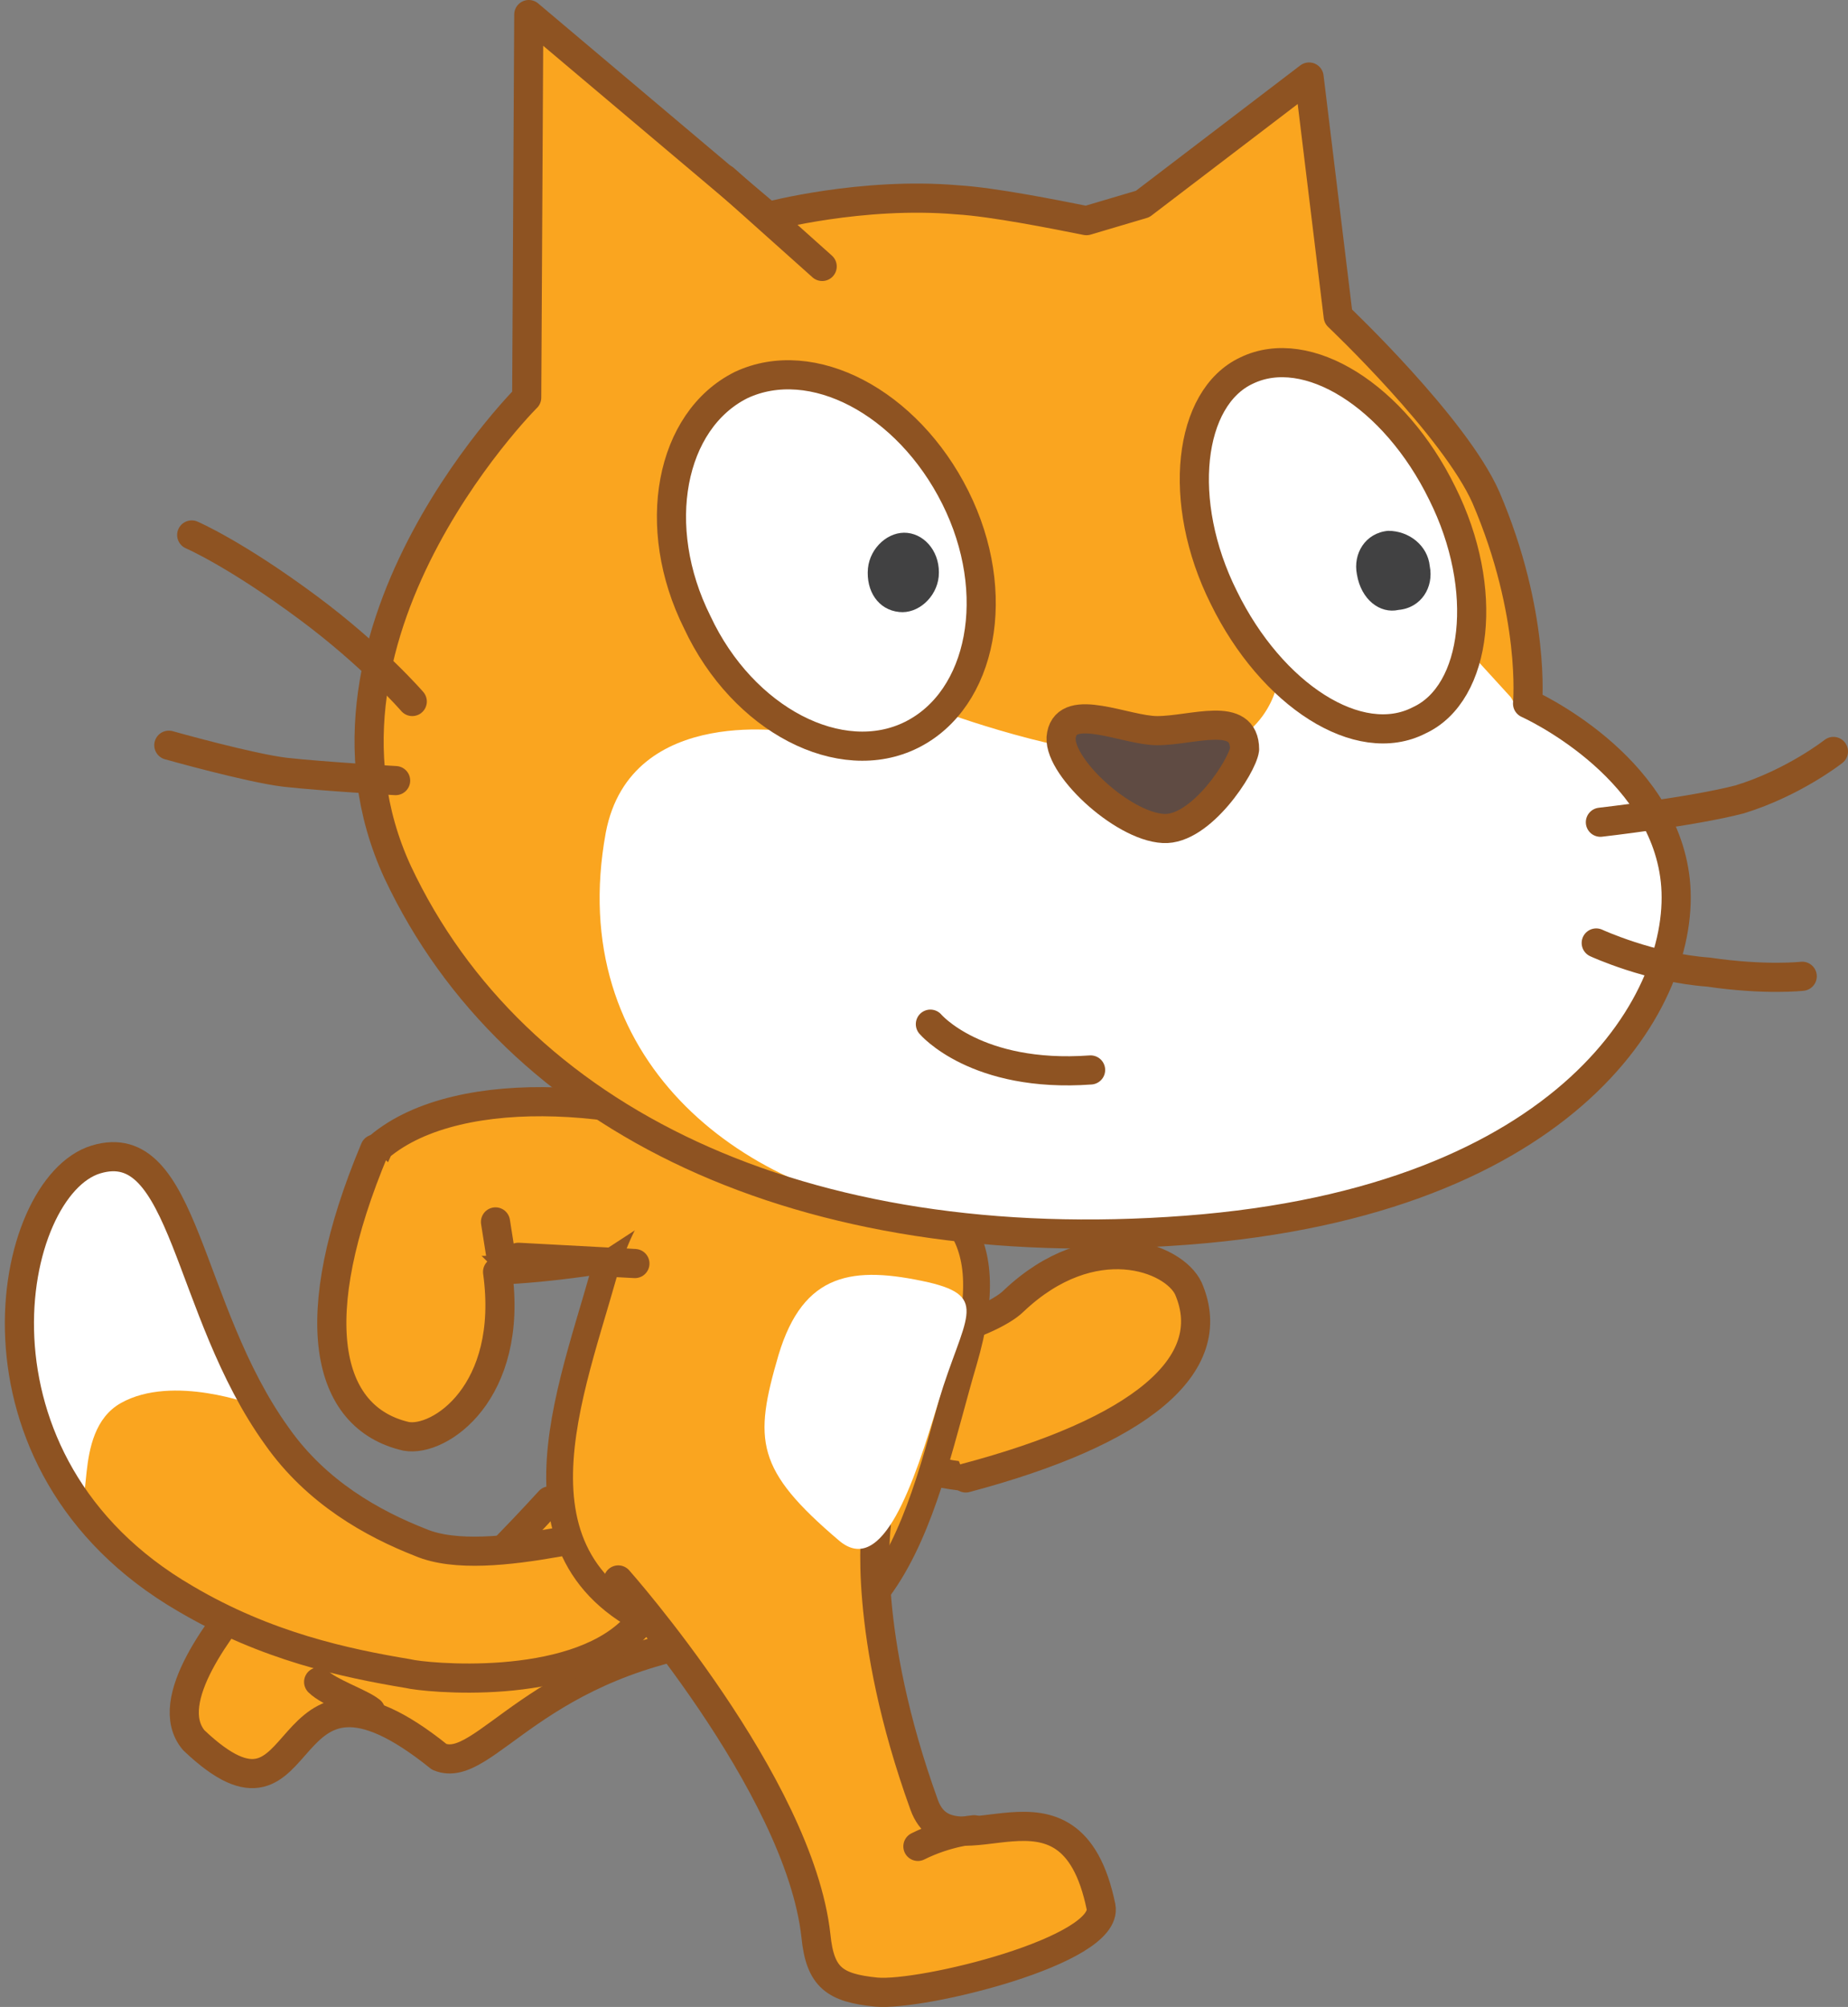 <svg xmlns="http://www.w3.org/2000/svg" xmlns:xlink="http://www.w3.org/1999/xlink" version="1.1" id="Layer_1" x="0px" y="0px" width="88.813" height="96.413" viewBox="29.087 20.5 88.813 96.413" enable-background="new 0 0 128 128" xml:space="preserve">
  <rect x="29.087" y="20.5" width="88.813" height="96.413" fill="#808080" stroke="none"/>
  <g>
    <g>
      <g id="ID0.7407716196030378_6_">
        <path id="ID0.15909873321652412_6_" fill="#FAA51F" stroke="#8E5322" stroke-width="1.4" stroke-linecap="round" stroke-linejoin="round" d="&#13;&#10;&#9;&#9;&#9;M68.9,79.6c-0.1,0.2,11.9,10,11.6,10.1c-2,0.4-4.4,1.8-5.3,1.7c-4.1-0.5-9.4-3.4-12.7-7.5L62,82.6"/>
        <path id="ID0.8024068027734756_6_" fill="#FAA51F" stroke="#8E5322" stroke-width="1.4" stroke-linecap="round" stroke-linejoin="round" d="&#13;&#10;&#9;&#9;&#9;M74.5,84.1"/>
        <path id="ID0.06734407460317016_6_" fill="none" stroke="#8E5322" stroke-width="1.4" stroke-linecap="round" stroke-linejoin="round" d="&#13;&#10;&#9;&#9;&#9;M72.7,81"/>
        <path id="ID0.8143284288235009_6_" fill="#FAA51F" stroke="#8E5322" stroke-width="1.4" stroke-linecap="round" stroke-linejoin="round" d="&#13;&#10;&#9;&#9;&#9;M74.5,84.1l-4.1-2.7"/>
      </g>
      <path id="ID0.1790580078959465_6_" fill="#FAA51F" stroke="#8E5322" stroke-width="1.4" stroke-linecap="round" stroke-linejoin="round" d="&#13;&#10;&#9;&#9;M71.7,82.2c-1-0.5,2.1,2.4,3,2.2c0.8-0.1,2.5-0.8,3.1-1.4c3.8-3.6,7.7-2.1,8.4-0.6c1.6,3.7-2.4,6.9-10.7,9.1"/>
    </g>
    <g id="ID0.15723733883351088_9_">
      <path id="ID0.527006761636585_9_" fill="#FAA51F" stroke="#8E5322" stroke-width="1.4" stroke-linecap="round" stroke-linejoin="round" d="&#13;&#10;&#9;&#9;M55.5,92.6c0,0-3.9,4.3-5.1,4.9c-6.8-3.1-6.2-4.3-9.2-0.7c-1.4,1.7-4.4,5.4-2.8,7.3c5.9,5.6,3.6-5.8,11.8,0.8&#13;&#10;&#9;&#9;c2.2,0.9,4.6-4.7,14.2-5.8"/>
      <path id="ID0.8937406223267317_11_" fill="#FAA51F" stroke="#8E5322" stroke-width="1.4" stroke-linecap="round" stroke-linejoin="round" d="&#13;&#10;&#9;&#9;M46.9,102.7c-0.5-0.4-2-0.9-2.5-1.4"/>
    </g>
    <g id="Layer_3_7_">
      <path id="ID0.8535828334279358_6_" fill="#FAA51F" d="M49.3,94.6c-2.3-0.9-5-2.4-6.9-5.1C38,83.4,38,74.9,33.7,76.2&#13;&#10;&#9;&#9;c-4.3,1.3-6.9,14.6,4.3,21.1c3.9,2.3,7.7,3.1,10.7,3.6c0.8,0.2,7.8,0.9,10.8-2.1c3-3,1.6-4.1,0.9-4.8C59.7,93.4,52.6,96,49.3,94.6z&#13;&#10;&#9;&#9;" stroke-width="1"/>
      <path id="ID0.914295740891248_6_" fill="#FFFFFF" d="M33.9,76.1c-2.1,0.3-4.3,4.8-4.1,8.5c0.3,3.7,1.8,6.3,2.7,7.8&#13;&#10;&#9;&#9;c1.3,1.4-0.1-3.1,2.4-4.5c2.5-1.4,6.4,0.1,6.4,0.1s-2.2-4.9-3.4-7.7C37,77.8,36.1,76,33.9,76.1z" stroke-width="1"/>
      <path id="ID0.40227043256163597_6_" fill="none" stroke="#8E5322" stroke-width="1.4" stroke-linecap="round" stroke-linejoin="round" d="&#13;&#10;&#9;&#9;M49.3,94.6c-2.3-0.9-5-2.4-6.9-5.1C38,83.4,38,74.9,33.7,76.2c-4.3,1.3-6.9,14.6,4.3,21.1c3.9,2.3,7.7,3.1,10.7,3.6&#13;&#10;&#9;&#9;c0.8,0.2,7.8,0.9,10.8-2.1c3-3,1.6-4.1,0.9-4.8C59.7,93.4,52.6,96,49.3,94.6z"/>
    </g>
    <g id="Layer_2_17_">
      <path id="ID0.39854341372847557_6_" fill="#FAA51F" stroke="#8E5322" stroke-width="1.4" stroke-linecap="round" stroke-linejoin="round" d="&#13;&#10;&#9;&#9;M63.3,91.5"/>
    </g>
    <path id="ID0.46792364912107587_6_" fill="#FAA51F" stroke="#8E5322" stroke-width="1.288" stroke-linecap="round" stroke-linejoin="round" d="&#13;&#10;&#9;M75.4,85.9c-1.9,6.4-3.3,16.2-12.9,13.4c-9.7-2.8-6.2-11.2-4.4-17.6c1.9-6.4,5.7-7.2,11.2-5.6C74.7,77.6,77.3,79.4,75.4,85.9z"/>
    <g id="ID0.16171270422637463_5_">
      <path id="ID0.007584026083350182_5_" fill="#FAA51F" stroke="#8E5322" stroke-width="1.4" stroke-linecap="round" stroke-linejoin="round" d="&#13;&#10;&#9;&#9;M71.2,93.8c0,0-0.7,5.1,2.3,13.4c1.3,3.6,7-2.4,8.5,4.9c0.4,2.1-8.6,4.3-10.8,4.1c-2-0.2-2.7-0.7-2.9-2.7&#13;&#10;&#9;&#9;c-0.8-7.3-9.5-17.1-9.5-17.1"/>
      <path id="ID0.31672530295327306_5_" fill="#FAA51F" stroke="#8E5322" stroke-width="1.4" stroke-linecap="round" stroke-linejoin="round" d="&#13;&#10;&#9;&#9;M75.9,108.4c0,0-1.3,0.1-2.7,0.8"/>
    </g>
    <path id="ID0.38032895559445024_6_" fill="#FFFFFF" d="M74.2,87.8c-1.2,4-2.7,8.5-4.8,6.7c-4-3.4-4.1-4.8-2.9-8.9&#13;&#10;&#9;c1.2-4,3.6-4.3,7.2-3.5C76.7,82.8,75.4,83.8,74.2,87.8z" stroke-width="1"/>
    <g>
      <g id="ID0.7407716196030378_30_">
        <path id="ID0.15909873321652412_32_" fill="#FAA51F" stroke="#8E5322" stroke-width="1.4" stroke-linecap="round" stroke-linejoin="round" d="&#13;&#10;&#9;&#9;&#9;M57.3,81.1c-13.4,1.9-11.2-2.9-10-5.5c3.9-3.3,12.7-2.5,18.3,0.1l0,0"/>
        <path id="ID0.8024068027734756_30_" fill="#FAA51F" stroke="#8E5322" stroke-width="1.4" stroke-linecap="round" stroke-linejoin="round" d="&#13;&#10;&#9;&#9;&#9;M54.7,80.6"/>
        <path id="ID0.06734407460317016_30_" fill="none" stroke="#8E5322" stroke-width="1.4" stroke-linecap="round" stroke-linejoin="round" d="&#13;&#10;&#9;&#9;&#9;M57.7,82.6"/>
        <path id="ID0.8143284288235009_13_" fill="#FAA51F" stroke="#8E5322" stroke-width="1.4" stroke-linecap="round" stroke-linejoin="round" d="&#13;&#10;&#9;&#9;&#9;M54,80.9l5.6,0.3"/>
        <path id="ID0.6682511982508004_4_" fill="none" stroke="#8E5322" stroke-width="1.4" stroke-linecap="round" stroke-linejoin="round" d="&#13;&#10;&#9;&#9;&#9;M53.2,81.1l-0.3-1.9"/>
      </g>
      <path id="ID0.1790580078959465_33_" fill="#FAA51F" stroke="#8E5322" stroke-width="1.4" stroke-linecap="round" stroke-linejoin="round" d="&#13;&#10;&#9;&#9;M53,81.6c0.8,5.8-2.8,8.2-4.4,7.9c-3.9-0.9-4.9-5.7-1.5-13.8"/>
    </g>
    <g>
      <g id="Layer_2_9_">
        <path id="ID0.2591130444779992_6_" fill="#FAA51F" d="M81.3,31.1c-1.5-0.3-4.5-0.9-6.2-1c-4.6-0.4-9.1,0.8-9.1,0.8l-11.5-9.7&#13;&#10;&#9;&#9;&#9;l-0.1,18.4c0.7-0.7-11.6,11.1-6.2,22.8C53.8,74.3,67.6,81,86.1,79.6s24.1-11.2,23.5-16.8s-7.1-8.5-7.1-8.5s0.4-4.3-2-9.9&#13;&#10;&#9;&#9;&#9;c-1.5-3.4-7.1-8.7-7.1-8.7l-1.4-11.5l-8,6.1L81.3,31.1z" stroke-width="1"/>
        <path id="ID0.3588979784399271_6_" fill="#FFFFFF" d="M101.7,54l-2.1-2.3l-9.1,1.5c0,0-0.4,3.3-4.7,3.7&#13;&#10;&#9;&#9;&#9;c-4.3,0.4-11.1-2.1-11.1-2.1l-7.3,0.9c0,0-8-1.5-9.2,4.8c-2,10.9,6.5,17.3,15,18.3c5.5,0.7,9,0.4,13,0.2&#13;&#10;&#9;&#9;&#9;c17.4-1,23.6-10.7,22.8-16.3c-0.5-5.6-6.9-8-6.9-8L101.7,54z" stroke-width="1"/>
        <path id="ID0.2727069961838424_6_" fill="none" stroke="#8E5322" stroke-width="1.4" stroke-linecap="round" stroke-linejoin="round" d="&#13;&#10;&#9;&#9;&#9;M106,60c0,0,4.4-0.5,6.7-1.1c2.6-0.8,4.5-2.3,4.5-2.3"/>
        <path id="ID0.5861211125738919_6_" fill="none" stroke="#8E5322" stroke-width="1.4" stroke-linecap="round" stroke-linejoin="round" d="&#13;&#10;&#9;&#9;&#9;M105.8,65.8c0,0,2.6,1.2,5.4,1.4c2.7,0.4,4.5,0.2,4.5,0.2"/>
        <path id="ID0.4793355236761272_6_" fill="none" stroke="#8E5322" stroke-width="1.4" stroke-linecap="round" stroke-linejoin="round" d="&#13;&#10;&#9;&#9;&#9;M63.9,29.1l4.7,4.2"/>
        <path id="ID0.48413723474368453_6_" fill="none" stroke="#8E5322" stroke-width="1.4" stroke-linecap="round" stroke-linejoin="round" d="&#13;&#10;&#9;&#9;&#9;M81.3,31.1c-1.5-0.3-4.5-0.9-6.2-1c-4.6-0.4-9.1,0.8-9.1,0.8l-11.5-9.7l-0.1,18.4c0.7-0.7-11.6,11.1-6.2,22.8&#13;&#10;&#9;&#9;&#9;C53.8,74.3,67.6,81,86.1,79.6s24.1-11.2,23.5-16.8s-7.1-8.5-7.1-8.5s0.4-4.3-2-9.9c-1.5-3.4-7.1-8.7-7.1-8.7l-1.4-11.5l-8,6.1&#13;&#10;&#9;&#9;&#9;L81.3,31.1z"/>
        <path id="ID0.9024141579866409_6_" fill="none" stroke="#8E5322" stroke-width="1.4" stroke-linecap="round" stroke-linejoin="round" d="&#13;&#10;&#9;&#9;&#9;M37.2,56.3c0,0,3.9,1.1,5.6,1.3c1.8,0.2,5.3,0.4,5.3,0.4"/>
        <path id="ID0.16030752705410123_6_" fill="none" stroke="#8E5322" stroke-width="1.4" stroke-linecap="round" stroke-linejoin="round" d="&#13;&#10;&#9;&#9;&#9;M48.9,54.2c0,0-1.9-2.2-5-4.5c-3.5-2.6-5.6-3.5-5.6-3.5"/>
      </g>
      <g id="Layer_5_7_">
        <path id="ID0.40023312577977777_6_" fill="#FFFFFF" stroke="#8E5322" stroke-width="1.4" stroke-linecap="round" stroke-linejoin="round" d="&#13;&#10;&#9;&#9;&#9;M98.4,44.2c2.3,4.6,1.7,9.6-1.1,10.9c-2.9,1.5-7.1-1.2-9.4-5.9c-2.3-4.6-1.7-9.6,1.1-10.9C91.9,36.9,96.1,39.5,98.4,44.2z"/>
        <path id="ID0.43813491938635707_6_" fill="#414142" d="M97.8,47.7c0.2,1-0.4,2-1.5,2.1c-0.9,0.2-1.8-0.5-2-1.7&#13;&#10;&#9;&#9;&#9;c-0.2-1,0.4-2,1.5-2.1C96.8,46,97.7,46.7,97.8,47.7" stroke-width="1"/>
      </g>
      <g id="Layer_7_7_">
        <path id="ID0.4253597157076001_6_" fill="#FFFFFF" stroke="#8E5322" stroke-width="1.4" stroke-linecap="round" stroke-linejoin="round" d="&#13;&#10;&#9;&#9;&#9;M75,44.4c2.3,4.6,1.3,9.7-2.1,11.4c-3.4,1.7-8.1-0.7-10.3-5.4c-2.3-4.6-1.3-9.7,2.1-11.4C68.1,37.4,72.7,39.8,75,44.4z"/>
        <path id="ID0.814307457767427_6_" fill="#414142" d="M74.2,48.2c-0.1,1-1,1.8-1.9,1.7c-1-0.1-1.6-1-1.5-2.1c0.1-1,1-1.8,1.9-1.7&#13;&#10;&#9;&#9;&#9;C73.6,46.2,74.3,47.1,74.2,48.2" stroke-width="1"/>
      </g>
      <path id="ID0.5240494590252638_6_" fill="#5F4B43" stroke="#8E5322" stroke-width="1.4" stroke-linecap="round" stroke-linejoin="round" d="&#13;&#10;&#9;&#9;M84.7,55.6c1.7,0,4.2-1,4.2,0.9c-0.1,0.8-2.1,3.9-3.9,3.8c-2-0.1-5.2-3.1-4.9-4.5C80.4,54.2,83.2,55.6,84.7,55.6z"/>
      <path id="ID0.046259244438260794_6_" fill="#FFFFFF" stroke="#8E5322" stroke-width="1.4" stroke-linecap="round" stroke-linejoin="round" d="&#13;&#10;&#9;&#9;M73.8,69.7c0,0,2.2,2.6,7.7,2.2"/>
    </g>
  </g>
</svg>